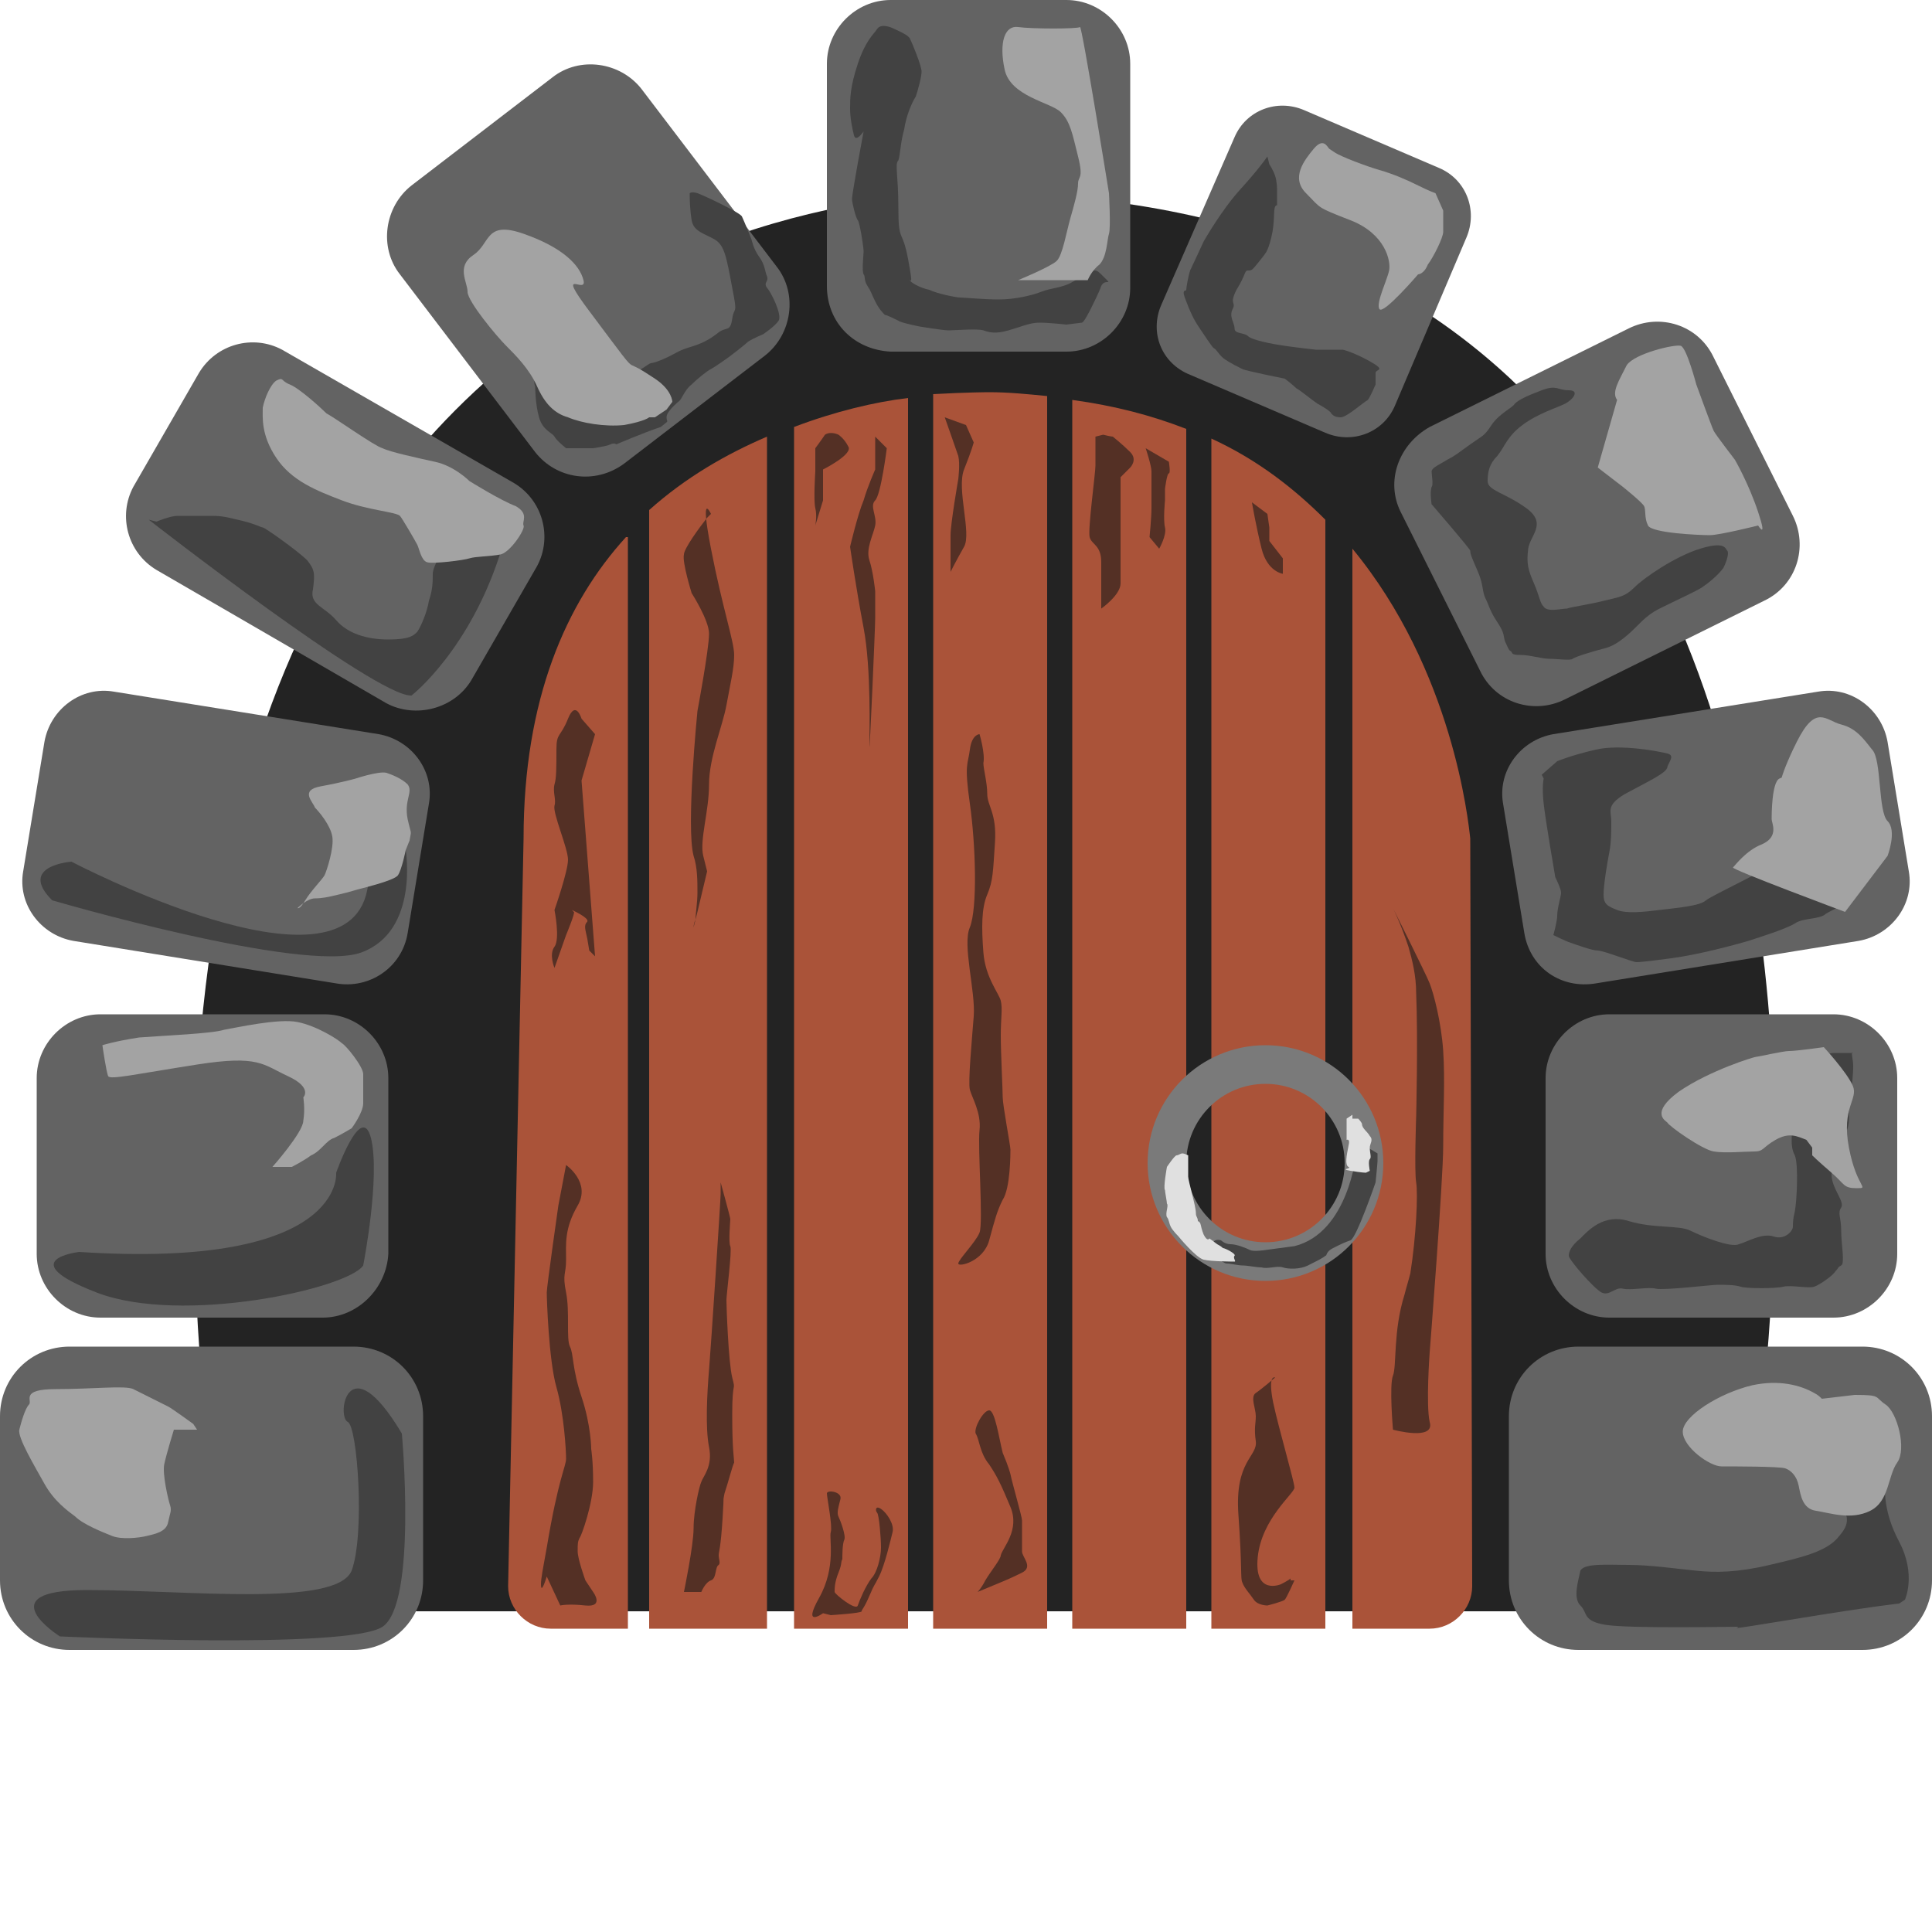 <?xml version="1.0" encoding="utf-8"?>
<!-- Generator: Adobe Illustrator 22.0.1, SVG Export Plug-In . SVG Version: 6.00 Build 0)  -->
<svg version="1.1" id="레이어_1" xmlns="http://www.w3.org/2000/svg" xmlns:xlink="http://www.w3.org/1999/xlink" x="0px"
	 y="0px" viewBox="0 0 100 100" style="enable-background:new 0 0 100 100;" xml:space="preserve">
<style type="text/css">
	.st0{display:none;}
	.st1{display:inline;fill:url(#SVGID_1_);}
	.st2{display:inline;fill:url(#SVGID_2_);}
	.st3{display:inline;fill:url(#SVGID_3_);}
	.st4{display:inline;fill:url(#SVGID_4_);}
	.st5{display:inline;opacity:0.2;fill:#FF4D74;enable-background:new    ;}
	.st6{display:inline;fill:url(#SVGID_5_);}
	.st7{display:inline;fill:url(#SVGID_6_);}
	.st8{display:inline;fill:url(#SVGID_7_);}
	.st9{display:inline;fill:url(#SVGID_8_);}
	.st10{display:inline;fill:url(#SVGID_9_);}
	.st11{display:inline;opacity:0.3;fill:#DE5155;enable-background:new    ;}
	.st12{display:inline;opacity:0.5;fill:#FF450C;enable-background:new    ;}
	.st13{display:inline;opacity:0.5;fill:#DE5155;enable-background:new    ;}
	.st14{display:inline;fill:#FFFFFF;}
	.st15{display:inline;fill:#FFE861;}
	.st16{display:inline;opacity:0.5;}
	.st17{opacity:0.5;fill:#E56D8D;enable-background:new    ;}
	.st18{display:inline;opacity:0.5;fill:#BE2F55;enable-background:new    ;}
	.st19{display:inline;fill:#FF450C;}
	.st20{display:inline;opacity:0.5;fill:#E52F55;enable-background:new    ;}
	.st21{display:inline;}
	.st22{fill:url(#SVGID_10_);}
	.st23{opacity:0.3;fill:#FFFFFF;enable-background:new    ;}
	.st24{fill:url(#SVGID_11_);}
	.st25{fill:url(#SVGID_12_);}
	.st26{opacity:0.5;fill:#BE2F55;enable-background:new    ;}
	.st27{fill:url(#SVGID_13_);}
	.st28{fill:#232323;}
	.st29{fill:#636363;}
	.st30{fill:#424242;}
	.st31{fill:#A3A3A3;}
	.st32{fill:#AA5339;}
	.st33{fill:none;stroke:#7A7A7A;stroke-width:2;stroke-miterlimit:10;}
	.st34{fill:#444444;}
	.st35{fill:#E0E0E0;}
	.st36{fill:#543025;}
</style>
<g class="st0">
	
		<linearGradient id="SVGID_1_" gradientUnits="userSpaceOnUse" x1="65.75" y1="73.25" x2="97.445" y2="73.25" gradientTransform="matrix(1 0 0 -1 0 102)">
		<stop  offset="0" style="stop-color:#FA9300"/>
		<stop  offset="0.447" style="stop-color:#F66A00"/>
		<stop  offset="1" style="stop-color:#F63F00"/>
	</linearGradient>
	<path class="st1" d="M82.4,16c6.9-5.1,8.6,9.5,4.9,15.5c-3.5,5.7-14.6,5.3-19.1,6.3s-1.6,6.8-1.6,6.8l27.5-8.9l3.2-18.4l-9.9-4.4
		C87.6,12.9,83.8,13.7,82.4,16z"/>
	
		<linearGradient id="SVGID_2_" gradientUnits="userSpaceOnUse" x1="-711.386" y1="73.25" x2="-679.698" y2="73.25" gradientTransform="matrix(-1 0 0 -1 -677.049 102)">
		<stop  offset="0" style="stop-color:#FA9300"/>
		<stop  offset="0.447" style="stop-color:#F66A00"/>
		<stop  offset="1" style="stop-color:#F63F00"/>
	</linearGradient>
	<path class="st2" d="M17.7,16c-6.9-5.1-8.6,9.5-4.9,15.5c3.5,5.7,14.6,5.3,19.1,6.3s1.6,6.8,1.6,6.8L5.9,35.7L2.6,17.3l9.9-4.4
		C12.5,12.9,16.3,13.7,17.7,16z"/>
	
		<linearGradient id="SVGID_3_" gradientUnits="userSpaceOnUse" x1="82.995" y1="52.837" x2="82.995" y2="90.416" gradientTransform="matrix(1 0 0 -1 0 102)">
		<stop  offset="0" style="stop-color:#FF9600"/>
		<stop  offset="1" style="stop-color:#FFA900"/>
	</linearGradient>
	<path class="st3" d="M76.5,15.3c0,0,5-4,16.7-3.7s5.8,20,1.2,26.4c-4.4,6.2-19.9,3.5-22.8,5.1c-2.8,1.6-0.4,5.3-1.6,6
		c-1.2,0.6-4.8-3.2-3.9-6.4c0.9-3.3,17.2-5.2,23-10.5c6-5.5,4.1-16.4-1.2-17.1c-6.2-0.8-6.9,2.4-7.3,6.1c-0.4,3.6-6.3,4.5-6.3,4.5
		L76.5,15.3z"/>
	
		<linearGradient id="SVGID_4_" gradientUnits="userSpaceOnUse" x1="17.046" y1="52.9" x2="17.046" y2="90.472" gradientTransform="matrix(1 0 0 -1 0 102)">
		<stop  offset="0" style="stop-color:#FF9600"/>
		<stop  offset="1" style="stop-color:#FFA900"/>
	</linearGradient>
	<path class="st4" d="M30.6,49.1L30.6,49.1c-0.2,0-0.3,0-0.4,0l0,0c-0.1,0-0.2,0-0.2-0.1c-1.2-0.7,1.2-4.4-1.6-6
		c-2.9-1.6-18.3,1.1-22.8-5.1C1,31.5-4.9,11.9,6.8,11.6c11.7-0.3,16.7,3.7,16.7,3.7l2.2,10.3c0,0-5.9-0.9-6.3-4.5
		c-0.4-3.7-1.1-6.9-7.3-6.1C6.8,15.8,4.9,26.6,11,32.1c5.8,5.3,22.1,7.2,23,10.5c0,0.1,0.1,0.3,0.1,0.4C34.4,45.8,32,48.7,30.6,49.1
		z"/>
	<path class="st5" d="M70.2,44.2c-1.5-2.2,9.2-7.2,15.2-8c6.1-0.9,7.8,1.8,7.7,2.5c0,0.6-2.1,2.9-9.5,3.5
		C76.3,42.8,72.5,41.8,70.2,44.2z"/>
	<path class="st5" d="M11.8,41.5c-7.5-3.3,7.4-4.1,13.7-2.4c6.2,1.7,5.7,5.4,5,5.5s-0.3-1.6-3-1.8S14.5,42.4,11.8,41.5z"/>
	
		<linearGradient id="SVGID_5_" gradientUnits="userSpaceOnUse" x1="2.773" y1="89.428" x2="23.473" y2="89.428" gradientTransform="matrix(1 0 0 -1 0 102)">
		<stop  offset="0" style="stop-color:#FFE834"/>
		<stop  offset="1" style="stop-color:#FFCD00"/>
	</linearGradient>
	<path class="st6" d="M2.8,12.9c5.2-4.5,19.8-2.7,19.8-2.7l0.9,5.1C23.5,15.3,8.7,9.2,2.8,12.9z"/>
	
		<linearGradient id="SVGID_6_" gradientUnits="userSpaceOnUse" x1="77.436" y1="90.26" x2="96.336" y2="90.26" gradientTransform="matrix(1 0 0 -1 0 102)">
		<stop  offset="0" style="stop-color:#FFCD00"/>
		<stop  offset="1" style="stop-color:#FFE834"/>
	</linearGradient>
	<path class="st7" d="M79.3,8.8c0,0,13.9-0.5,17,3.5c0,0-5.9-3-18.9,2.4L79.3,8.8z"/>
	
		<linearGradient id="SVGID_7_" gradientUnits="userSpaceOnUse" x1="22.588" y1="58.65" x2="79.308" y2="58.65" gradientTransform="matrix(1 0 0 -1 0 102)">
		<stop  offset="0" style="stop-color:#FF9600"/>
		<stop  offset="1" style="stop-color:#FFA900"/>
	</linearGradient>
	<path class="st8" d="M79.3,9.7c0,0-3,12.6-6,21.6c0,0.1-0.1,0.2-0.1,0.3c0,0.1-0.1,0.2-0.1,0.2c-1,3-2.1,5.5-3,6.9
		C66.6,44.2,53.5,49.9,51.9,60c-0.4,2.5,0.1,4.4,1.1,5.8c2.8,4.1,9.4,4.8,10.4,5.6c0,0,0.1,0,0.1,0.1c1.4,1.1,2.7,4.4,2.7,4.4
		S59,77,49.9,77s-16.2-1.1-16.2-1.1s1.4-3.4,2.8-4.4c1.1-0.7,8-1.5,10.8-5.8c1-1.4,1.4-3.3,1-5.6C46.7,50,33.2,44.3,29.7,38.9
		c-2-3.1-4-11.7-5.4-18.6c-1.1-5.5-1.8-9.9-1.8-9.9L50,14.8L79.3,9.7z"/>
	
		<linearGradient id="SVGID_8_" gradientUnits="userSpaceOnUse" x1="22.454" y1="94.185" x2="79.29" y2="94.185" gradientTransform="matrix(1 0 0 -1 0 102)">
		<stop  offset="0" style="stop-color:#FFCD00"/>
		<stop  offset="1" style="stop-color:#FFE834"/>
	</linearGradient>
	<path class="st9" d="M23.3,7.7c6.4-7.1,38.6-11.4,53.6-1.5C94,17.3,13.4,18.6,23.3,7.7z"/>
	
		<linearGradient id="SVGID_9_" gradientUnits="userSpaceOnUse" x1="8.945" y1="83.25" x2="49.978" y2="83.25" gradientTransform="matrix(1.036 -3.360000e-02 -3.240000e-02 -1 23.682 91.629)">
		<stop  offset="0" style="stop-color:#F63F00"/>
		<stop  offset="0.553" style="stop-color:#F66A00"/>
		<stop  offset="1" style="stop-color:#FA9300"/>
	</linearGradient>
	<path class="st10" d="M30.9,8.7c5.7,4.9,35.2,4.9,41.1-0.1c4-3.4-8.6-6.2-21.1-6.1C38.8,2.6,27.3,5.6,30.9,8.7z"/>
	<path class="st11" d="M73.1,31.9c-1,3-2.1,5.5-3,6.9C66.6,44.2,53.5,49.9,51.9,60c-0.4,2.5,0.1,4.4,1.1,5.8
		c-2.9,3.1-4.4,2.2-5.7-0.2c1-1.4,1.4-3.3,1-5.6c-1.6-10.1-15.1-15.8-18.6-21.2c-2-3.1-4-11.7-5.4-18.6l0.1-0.3
		c0,0,2.3,20.1,18.2,24.8C58.3,49.2,70.6,38.7,73.1,31.9z"/>
	<path class="st12" d="M34.6,42.1c0.6-1.4,7.8,4.4,14.1,6.2c6.3,1.9,1.2,6.1-1.1,5.5S35.9,43.5,34.6,42.1z"/>
	<path class="st13" d="M66.2,75.8c0,0-7.2,1.1-16.3,1.1s-16.2-1.1-16.2-1.1s1.4-3.4,2.8-4.4c-0.7,3,23,0.7,27.1,0.1
		C64.9,72.5,66.2,75.8,66.2,75.8z"/>
	<path class="st13" d="M53.3,76.8c-4.1-0.7-4.7-2.9-2.4-4c1.4-0.7,4.4-0.6,6.8-0.7c6.6-0.5,7.6,3.3,7.4,3.6
		C65,75.9,56.8,76.8,53.3,76.8z"/>
	<path class="st12" d="M42.5,72.9c-0.4,0-0.8,3-0.3,3.4s4.8,0.5,5.5,0.5s1.5-3.3,2.2-3.7C50.6,72.6,42.5,72.9,42.5,72.9z"/>
	<path class="st14" d="M41.3,72.6c-2.4-0.1,1.3-3.4,6.6-3.4c5.4,0,7.5,1.6,7.7,2.1C55.8,71.9,47.7,72.9,41.3,72.6z"/>
	<path class="st12" d="M27.1,12.9c-1.6-0.6-0.7,27.4,15.5,31.7s29.3-21.5,30.5-26.7c1.2-5.2-18.4-0.5-31.1-2.5
		C29.4,13.4,27.1,12.9,27.1,12.9z"/>
	<path class="st12" d="M62,3.6c-9.8,0.8-8.3,7-6.8,8.1c1.4,1.2,14.4-1.4,16.4-4.1C73.4,5.1,62,3.6,62,3.6z"/>
	<path class="st14" d="M62,3.6c-4,0.8,0.8,4.3,2.7,4.2c2-0.1,4-2.8,2.6-3.2C65.8,4.3,62,3.6,62,3.6z"/>
	<path class="st5" d="M88,12.3c-0.7,0.7,4.3,2.9,5.7,9.7c1.3,6.9,6,0.9,5.8-4.1C99.2,12.8,93.1,11.2,88,12.3z"/>
	<path class="st5" d="M1.1,22.3c0.3,4.5,3.5,6.6,4.1,6.5s-0.5-11.2,7.2-15c3.3-1.6-9-1.1-10.2,0C1.1,14.9,0.8,17.9,1.1,22.3z"/>
	<path class="st14" d="M32,16.4c-2.8,1.3,0.4,5.3,1.7,5.1C35,21.2,34.7,15,32,16.4z"/>
	<path class="st15" d="M26.1,12.6c0,0,26.3,3.8,43.9,1.1C70.1,13.7,45.3,17.9,26.1,12.6z"/>
	<g class="st16">
		<path class="st17" d="M72.9,24.9c0,0.3-0.1,0.5-0.3,0.8c-1.1,2.3-4.8,5-6.9,3.9c-0.7-0.4-1.1-0.9-1.2-1.6l0,0
			c-0.5-2.4,1.8-6.3,3.2-8.6C69.6,16.3,73.4,22.4,72.9,24.9z"/>
		<path class="st17" d="M63.2,32.1c-0.1,0.7-0.3,1.6-0.6,2.6c-0.7,2.3-2.9,0.6-3.5-1.2c-0.1-0.3-0.2-0.6-0.2-0.9c0-2,2-3.7,3.7-2.8
			C63.2,30.1,63.4,30.9,63.2,32.1z"/>
		<path class="st17" d="M72.9,24.9c0,0.3-0.1,0.5-0.3,0.8h-0.2c0,0,0.1-0.7-0.5-2.7c-0.7-2-2.4-4.3-4.3-2.6s-3.1,7.4-3.1,7.6
			c-0.5-2.4,1.8-6.3,3.2-8.6C69.6,16.3,73.4,22.4,72.9,24.9z"/>
		<path class="st17" d="M63.2,32.1c0,0-1.4-2.5-2.8-2C59,30.7,59,33.5,59,33.5c-0.1-0.3-0.2-0.6-0.2-0.9c0-2,2-3.7,3.7-2.8
			C63.2,30.1,63.4,30.9,63.2,32.1z"/>
	</g>
	<path class="st13" d="M75.1,25.4c0,0,3.2-1.6,4.8-4.3s-1.1-9.6-1.1-9.6L75.1,25.4z"/>
	<path class="st13" d="M22.9,12c0,0-0.5,2.4-1,2.7s-2.7,4.8-1.6,7.4s5.4,3.5,5.4,3.5S23.6,17.7,22.9,12z"/>
	<path class="st18" d="M7.3,22.1c0.5,4.7,1.9,5.3,2.9,5c1-0.3-0.5-10.1,4.4-12.2C14.5,14.9,7.5,14.4,7.3,22.1z"/>
	<path class="st18" d="M86.9,15.2c0.1,0.6,3.8,5.4,3.8,10.2s3.1-4.9,0.6-8C88.7,14.3,86.9,15.2,86.9,15.2z"/>
	<path class="st19" d="M10.5,32.7c-2.4-0.5,1.5,5.3,6.2,5.5s6.2,0,6.2,0S11.9,32.9,10.5,32.7z"/>
	<path class="st19" d="M80.5,36.5c0,0,8.2-0.1,10.2-1.1c1.9-1,2.1-4.9,1.6-5.1s-2.4,2-6.1,3.8C82.4,35.9,80.5,36.5,80.5,36.5z"/>
	<path class="st14" d="M83,12.9c-1.3,0.3-0.9-2.2,2.9-2.6c3.1-0.3,4.3,1.3,4.3,1.3S88.6,11.5,83,12.9z"/>
	<path class="st14" d="M12.2,12.1c-1.6-1,10.4-0.7,6.8,1.6C19,13.7,15.9,12.6,12.2,12.1z"/>
	<path class="st14" d="M42.5,72.9c-2.1-0.2,1.6-2.6,4.3-1.5C49.5,72.4,47.4,73.3,42.5,72.9z"/>
	<path class="st14" d="M83.3,35.5c-0.3,0.4,2.9,0.3,3.7-1.2C87.8,32.8,83.9,34.6,83.3,35.5z"/>
	<path class="st14" d="M20.3,36.8c0.1,0.6-4.6-0.4-4.4-1.3C16,34.5,20.2,36.1,20.3,36.8z"/>
	<path class="st20" d="M66,42.6c3.1-2.6,2.6,6.1,2.6,6.1S65.1,45.6,66,42.6z"/>
	<path class="st20" d="M30.6,49.1L30.6,49.1c-0.2,0-0.3,0-0.4,0l0,0c-0.2-1,1.8-7,3.8-6.1C34.4,45.8,32,48.7,30.6,49.1z"/>
	<path class="st18" d="M30.2,7.6c0.2-1.7,8.8-4.9,14.1-3.9s10.1,7.2,9.8,7.9S32.9,12.8,30.2,7.6z"/>
	<path class="st13" d="M55.6,50.8c-2,0.1-4.5-2.2-2.9-3.5c2.6-2.2,11.2-4.4,14.2-7.2c4.8-4.5,4.8-4.5,4.8-4.5s-1.1,3.3-5,6.7
		C62.7,45.6,56.6,50.7,55.6,50.8z"/>
	<g class="st21">
		
			<linearGradient id="SVGID_10_" gradientUnits="userSpaceOnUse" x1="50.897" y1="43.472" x2="50.897" y2="69.397" gradientTransform="matrix(1 0 0 -0.957 0 84.933)">
			<stop  offset="4.189940e-02" style="stop-color:#EF6300"/>
			<stop  offset="1" style="stop-color:#E13E00"/>
		</linearGradient>
		<path class="st22" d="M62.9,30.5c0.2,7-5.1,12.8-12,12.8s-12.3-5.9-12-12.8c0.2-6.7,5.6-11.9,12-11.9
			C57.2,18.6,62.6,23.8,62.9,30.5z"/>
		<path class="st23" d="M39.8,34.9c1.1-4.5,21.5-7.5,22.6-6.4c1.1,1.2-1.3,13.7-11.2,13.8C41.2,42.4,39.5,36.1,39.8,34.9z"/>
		
			<linearGradient id="SVGID_11_" gradientUnits="userSpaceOnUse" x1="50.2" y1="62.77" x2="50.2" y2="79.736" gradientTransform="matrix(1 0 0 -1 0 102)">
			<stop  offset="0" style="stop-color:#FF9600"/>
			<stop  offset="1" style="stop-color:#FFA900"/>
		</linearGradient>
		<path class="st24" d="M46.5,26.2c0,0,1.4,0.1,2.6-3.1c0,0,2.2-1.2,4.4-0.7l0.4,16.8h-5.1l-0.4-9.8l-1.9-0.2V26.2z"/>
		
			<linearGradient id="SVGID_12_" gradientUnits="userSpaceOnUse" x1="46.459" y1="77.871" x2="53.416" y2="77.871" gradientTransform="matrix(1 0 0 -1 0 102)">
			<stop  offset="0" style="stop-color:#FFCD00"/>
			<stop  offset="1" style="stop-color:#FFE834"/>
		</linearGradient>
		<path class="st25" d="M46.5,26.2l0.2-0.6c0,0,1.8-0.8,2.1-2.9c0,0,2.9-1.3,4.7-0.2c0,0-2.2-0.4-4.2,0.7
			C49.2,23.1,48.4,26,46.5,26.2z"/>
		<path class="st26" d="M38.8,30.5c0,0,2.7-10.5,12.4-10.5c9.2,0,11.4,8.1,11.4,8.1s-1.6-9.9-12.1-9.6S38.7,29.4,38.8,30.5z"/>
		
			<linearGradient id="SVGID_13_" gradientUnits="userSpaceOnUse" x1="40.5" y1="61.999" x2="62" y2="61.999" gradientTransform="matrix(1 0 0 -1 0 102)">
			<stop  offset="0" style="stop-color:#FFCD00"/>
			<stop  offset="1" style="stop-color:#FFE834"/>
		</linearGradient>
		<path class="st27" d="M40.5,37.4c0,0,3.5,6.3,11.1,5.9C59.1,43,62,35.5,62,35.5s-3.5,9-10.8,9C43.9,44.6,40.5,37.4,40.5,37.4z"/>
	</g>
</g>
<g>
	<path class="st28" d="M11.9,83.4h77.7c0,0,16.5-73.4-39.2-73.4C50.5,10-0.2,8.1,11.9,83.4z"/>
	<path class="st29" d="M18.3,85.4H3.6c-2,0-3.6-1.6-3.6-3.6v-8.5c0-2,1.6-3.6,3.6-3.6h14.7c2,0,3.6,1.6,3.6,3.6v8.5
		C21.9,83.8,20.3,85.4,18.3,85.4z"/>
	<path class="st29" d="M96.4,85.4H81.7c-2,0-3.6-1.6-3.6-3.6v-8.5c0-2,1.6-3.6,3.6-3.6h14.7c2,0,3.6,1.6,3.6,3.6v8.5
		C100,83.8,98.4,85.4,96.4,85.4z"/>
	<path class="st29" d="M17.4,50.9L3.8,48.7c-1.7-0.3-2.9-1.9-2.6-3.6l1.1-6.7c0.3-1.7,1.9-2.9,3.6-2.6L19.6,38
		c1.7,0.3,2.9,1.9,2.6,3.6l-1.1,6.7C20.8,50.1,19.1,51.2,17.4,50.9z"/>
	<path class="st29" d="M60.1,15.8l3.8-8.7c0.6-1.4,2.2-2,3.6-1.4l7,3c1.4,0.6,2,2.2,1.4,3.6L72.2,21c-0.6,1.4-2.2,2-3.6,1.4l-7-3
		C60.1,18.8,59.5,17.2,60.1,15.8z"/>
	<path class="st29" d="M20,36.4L8.1,29.5c-1.5-0.9-2-2.8-1.2-4.3l3.4-5.9c0.9-1.5,2.8-2,4.3-1.2l12,6.9c1.5,0.9,2,2.8,1.2,4.3
		l-3.4,5.9C23.5,36.7,21.5,37.2,20,36.4z"/>
	<path class="st29" d="M16.7,68.2H5.2c-1.8,0-3.3-1.5-3.3-3.3v-9.1c0-1.8,1.5-3.3,3.3-3.3h11.6c1.8,0,3.3,1.5,3.3,3.3v9.1
		C20,66.7,18.5,68.2,16.7,68.2z"/>
	<path class="st29" d="M82.6,50.9l13.6-2.2c1.7-0.3,2.9-1.9,2.6-3.6l-1.1-6.7c-0.3-1.7-1.9-2.9-3.6-2.6L80.4,38
		c-1.7,0.3-2.9,1.9-2.6,3.6l1.1,6.7C79.2,50.1,80.8,51.2,82.6,50.9z"/>
	<path class="st29" d="M83.3,68.2h11.6c1.8,0,3.3-1.5,3.3-3.3v-9.1c0-1.8-1.5-3.3-3.3-3.3H83.3c-1.8,0-3.3,1.5-3.3,3.3v9.1
		C80,66.7,81.5,68.2,83.3,68.2z"/>
	<path class="st29" d="M27.7,23.4l-7-9.2c-1.1-1.4-0.8-3.5,0.6-4.6L28.6,4c1.4-1.1,3.5-0.8,4.6,0.6l7,9.2c1.1,1.4,0.8,3.5-0.6,4.6
		L32.3,24C30.8,25.1,28.8,24.8,27.7,23.4z"/>
	<path class="st29" d="M74,22.1L84.3,17c1.6-0.8,3.6-0.2,4.4,1.5l4.1,8.2c0.8,1.6,0.2,3.6-1.5,4.4L81,36.2c-1.6,0.8-3.6,0.2-4.4-1.5
		l-4.1-8.2C71.7,24.9,72.4,23,74,22.1z"/>
	<path class="st29" d="M42.8,14.8V3.3c0-1.8,1.5-3.3,3.3-3.3h9.1c1.8,0,3.3,1.5,3.3,3.3v11.6c0,1.8-1.5,3.3-3.3,3.3h-9.1
		C44.2,18.1,42.8,16.7,42.8,14.8z"/>
	<path class="st30" d="M20.8,74.2c0,0,0.8,8.8-1,10C18,85.4,3.1,84.7,3.1,84.7s-3.8-2.4,1.4-2.4s12.9,0.9,13.7-1
		c0.7-1.9,0.3-7.5-0.2-7.7C17.4,73.3,18,69.5,20.8,74.2z"/>
	<path class="st30" d="M17.4,60.7c0,0,0.5,5-13.3,4.1c0,0-3.5,0.4,0.9,2.1s13-0.2,13.8-1.4c0,0,0.9-4.6,0.4-6.6
		C18.7,57,17.4,60.7,17.4,60.7z"/>
	<path class="st30" d="M2.7,46.6c0,0,13,3.8,16,2.7S21,44,21,44s-0.8-3.8-2,2.1S3.7,44.6,3.7,44.6S0.9,44.8,2.7,46.6z"/>
	<path class="st30" d="M7.7,26.9c0,0,11.8,9.2,13.6,9.1c0,0,3.1-2.4,4.7-7.7l0.7-2.1L25.1,26l-0.9,0.6c0,0-0.6,0.8-0.9,1.3
		c-0.3,0.4-0.9,1.4-0.9,1.8s0,0.8-0.2,1.4c-0.1,0.6-0.4,1.3-0.6,1.6c-0.2,0.2-0.4,0.4-1.5,0.4s-2.1-0.3-2.7-1s-1.4-0.8-1.2-1.6
		c0.1-0.8,0.1-1-0.3-1.5c-0.5-0.5-2.2-1.7-2.3-1.7s-0.4-0.2-1.3-0.4c-0.8-0.2-1-0.2-1.5-0.2c-0.4,0-1.3,0-1.6,0
		c-0.4,0-1.1,0.3-1.1,0.3L7.7,26.9z"/>
	<path class="st30" d="M31.9,23c0,0-0.1-0.1-0.3,0c-0.2,0.1-0.9,0.2-0.9,0.2h-0.8h-0.6c0,0-0.5-0.4-0.6-0.6s-0.6-0.3-0.8-1
		c-0.2-0.7-0.2-1.6-0.2-1.6s-0.1-0.2,0-0.4c0.1-0.1,0.4-0.2,0.5-0.3c0.1,0,0.4,0,0.8,0.2s0.8,0.2,0.9,0.3c0.1,0,0.5,0,0.8,0
		s0.4,0,0.8-0.1s0.8-0.4,1.2-0.5c0.4,0,0.5-0.1,0.8-0.3c0.3-0.2,0.1,0,0.8-0.3s0.7-0.4,1.3-0.6c0.7-0.2,1.1-0.4,1.6-0.8
		c0.4-0.3,0.6,0,0.7-0.7s0.3-0.1,0-1.6c-0.3-1.6-0.4-2.2-0.9-2.5s-1.1-0.4-1.2-1s-0.1-1.2-0.1-1.2V10c0,0,0.1-0.1,0.4,0
		c0.3,0.1,2.2,1,2.3,1.2s0.5,1.2,0.5,1.2s0.1,0.5,0.4,0.9s0.3,0.8,0.4,1c0.1,0.3-0.2,0.3,0,0.6c0.2,0.2,0.8,1.4,0.6,1.7
		c-0.2,0.3-0.8,0.7-0.8,0.7s-0.5,0.2-0.8,0.4c-0.2,0.2-1,0.8-1,0.8S37,19,36.8,19.1s-0.7,0.5-1,0.8c-0.4,0.3-0.5,0.8-0.7,0.9
		c-0.1,0.1-0.6,0.5-0.6,0.8s0.2,0.1-0.3,0.5C33.3,22.4,31.9,23,31.9,23z"/>
	<path class="st30" d="M44.7,6.8c0,0-0.6,3.2-0.6,3.5c0,0.2,0.2,1,0.3,1.1s0.3,1.4,0.3,1.6c0,0.2-0.1,1,0,1.2c0.1,0.1,0,0.3,0.2,0.6
		s0.2,0.4,0.4,0.8s0.4,0.6,0.5,0.7c0.1,0,0.5,0.2,0.7,0.3c0.1,0.1,1.1,0.3,1.1,0.3s1.2,0.2,1.5,0.2s1.5-0.1,1.8,0s0.6,0.2,1.3,0
		s1.1-0.4,1.6-0.4s1.4,0.1,1.4,0.1l0.8-0.1c0.1,0,0.4-0.6,0.5-0.8s0.4-0.8,0.5-1.1c0.2-0.4,0.6,0,0.2-0.4S56.8,14,56.6,14
		c-0.2,0.1-0.6,0.3-1.1,0.6s-1.1,0.3-1.6,0.5s-1.4,0.4-2.2,0.4s-1.8-0.1-2-0.1s-1.2-0.2-1.6-0.4c-0.5-0.1-1-0.4-1-0.5
		s0.2,0.5-0.1-1.1s-0.5-0.8-0.5-2.6s-0.2-2.3,0-2.5c0.1-0.3,0.1-0.9,0.3-1.6C46.9,6,47.2,5.3,47.4,5c0.1-0.3,0.3-1,0.3-1.3
		S47.2,2.2,47.1,2c-0.1-0.2-0.6-0.4-0.8-0.5s-0.7-0.3-0.9,0s-0.6,0.6-1,1.8S44,5.1,44,5.6s0.1,1,0.2,1.4C44.3,7.4,44.7,6.8,44.7,6.8
		z"/>
	<path class="st30" d="M65.6,8.1c0,0-0.4,0.6-1.4,1.7s-1.9,2.7-1.9,2.7s-0.6,1.3-0.7,1.5c-0.1,0.3-0.2,0.9-0.2,1s-0.3-0.1,0,0.6
		c0.3,0.8,0.5,1.1,0.7,1.4s0.6,0.9,0.7,1c0.2,0.1,0.3,0.4,0.6,0.6s0.7,0.4,0.9,0.5c0.2,0.1,2.2,0.5,2.2,0.5s0.4,0.3,0.6,0.5
		c0.2,0.1,0.8,0.6,1.1,0.8c0.2,0.1,0.7,0.4,0.7,0.5c0.1,0.1,0.2,0.2,0.5,0.2s1.2-0.8,1.4-0.9c0.1-0.1,0.4-0.8,0.4-0.8s0-0.5,0-0.6
		c0-0.2,0.6-0.1-0.3-0.6s-1.4-0.6-1.4-0.6s-0.2,0-0.6,0s-0.8,0-0.8,0s-0.9-0.1-1.6-0.2s-1.7-0.3-1.9-0.5c-0.2-0.2-0.7-0.1-0.7-0.4
		s-0.3-0.6-0.1-1s-0.2-0.2,0.2-1c0.5-0.8,0.4-1,0.6-1s0.2,0,0.6-0.5c0.3-0.4,0.4-0.4,0.6-1.2s0.1-1.4,0.2-1.6s0.1,0.1,0.1-0.2
		s0-0.7,0-0.7s0-0.4-0.1-0.7s-0.3-0.6-0.3-0.6L65.6,8.1z"/>
	<path class="st30" d="M74.1,26.1c0,0,1.9,2.2,2,2.4c0,0.2,0.1,0.4,0.4,1.1s0.2,1,0.4,1.4c0.2,0.4,0.2,0.6,0.6,1.2
		c0.4,0.6,0.3,0.7,0.4,1c0.1,0.2,0.2,0.5,0.3,0.5c0.1,0.1,0,0.2,0.5,0.2s1.1,0.2,1.5,0.2s1.1,0.1,1.2,0s1.1-0.4,1.5-0.5
		s0.7-0.2,1.3-0.7c0.6-0.5,0.9-1,1.7-1.4c0.8-0.4,1.9-0.9,2.2-1.1s0.8-0.6,1.1-1c0.2-0.4,0.3-0.8,0.2-0.9c-0.1-0.1-0.1-0.5-1.4-0.1
		s-2.9,1.5-3.4,2s-0.8,0.5-1.6,0.7s-1.6,0.3-1.9,0.4c-0.3,0-1,0.2-1.2-0.1c-0.2-0.2-0.2-0.5-0.5-1.2s-0.4-1-0.3-1.8
		c0.1-0.7,1-1.3-0.1-2.1s-2-0.9-2-1.4s0.1-0.9,0.5-1.3c0.4-0.5,0.5-1,1.3-1.6s1.8-0.9,2.2-1.1s0.8-0.7,0.2-0.7c-0.6,0-0.6-0.3-1.4,0
		s-1.2,0.5-1.4,0.7c-0.1,0.2-0.8,0.5-1.2,1.1c-0.4,0.6-0.4,0.5-1.1,1s-0.8,0.6-1.2,0.8c-0.3,0.2-0.8,0.4-0.8,0.6s0.1,0.7,0,0.8
		C74,25.5,74.1,26.1,74.1,26.1z"/>
	<path class="st30" d="M79.9,40.3c0,0-0.1,0.4,0,1.3s0.6,3.8,0.6,3.8s0.3,0.6,0.3,0.8s-0.2,0.8-0.2,1.2c0,0.3-0.2,1-0.2,1
		s0.6,0.3,0.9,0.4s1.1,0.4,1.4,0.4s1.8,0.6,2,0.6c0.1,0,0.3,0,1.8-0.2s3.3-0.7,4-0.9c0.6-0.2,1.9-0.6,2.4-0.9
		c0.4-0.3,1.3-0.2,1.6-0.5c0.3-0.2,1.4-0.6,1.4-1.2C95.7,45.6,96,45.3,95,45s-3.3-0.4-3.4-0.2s-2.9,1.5-3.3,1.8
		c-0.3,0.3-1.6,0.4-2.4,0.5s-1.7,0.2-2.2,0S83,46.8,83,46.3s0.2-1.7,0.3-2.2s0.1-1.1,0.1-1.6s-0.3-0.8,0.7-1.4
		c1.1-0.6,2.2-1.1,2.2-1.4c0.1-0.3,0.4-0.6,0-0.7c-0.4-0.1-2.4-0.5-3.7-0.2c-1.3,0.3-2,0.6-2,0.6l-0.8,0.7L79.9,40.3z"/>
	<path class="st30" d="M95.9,54.5c0,0-0.1-0.2,0,0.4c0.1,0.6-0.2,2.3-0.2,2.6c0,0.4,0.1,0.8-0.4,1.6s-0.5,1-0.5,1.7s0.7,1.4,0.5,1.7
		s0,0.5,0,1.2s0.2,1.7,0,1.8s-0.1,0.1-0.3,0.3c-0.1,0.2-0.8,0.7-1.1,0.8s-1.2-0.1-1.6,0s-1.9,0.1-2.2,0c-0.3-0.1-0.8-0.1-1.2-0.1
		c-0.3,0-2.8,0.3-3.2,0.2s-1.3,0.1-1.7,0c-0.4-0.1-0.7,0.4-1.1,0.2c-0.4-0.2-1.7-1.7-1.7-1.9s0.1-0.5,0.6-0.9
		c0.4-0.4,1.2-1.3,2.5-0.9s2.6,0.2,3.2,0.5s2.1,0.9,2.5,0.7c0.4-0.1,1.2-0.6,1.8-0.4c0.6,0.2,1-0.3,1-0.5s0-0.4,0.1-0.8
		c0.1-0.5,0.2-2.4,0-2.9c-0.3-0.5-0.1-1.4-0.1-2s0.1-1.5,0.5-1.7s1.4-0.7,1.4-0.8s0-0.2,0-0.4s-0.3-0.4,0.3-0.4S95.9,54.5,95.9,54.5
		z"/>
	<path class="st30" d="M95.8,73.2c0,0,0.2-0.1,0.2,0.4c0,0.2-0.1,0.4-0.2,0.7c-0.4,1.2-0.7,2.6-0.5,3.3c0.2,0.8,0.6,1.1-0.1,1.9
		c-0.6,0.8-1.9,1.1-3.6,1.5s-2.8,0.4-3.8,0.3S85.4,81,84.3,81s-2.3-0.1-2.5,0.3c-0.1,0.5-0.4,1.4,0,1.8s0.1,0.8,1.3,1
		s6.4,0.1,6.8,0.1s-1.3,0.3,3-0.4s5.4-0.8,5.4-0.8l0.3-0.2c0,0,0.6-1.3-0.3-3s-0.8-3-0.6-3.8s0.3-1.9,0.3-2.1s-0.9-1.6-0.9-1.6
		L95.8,73.2z"/>
	<path class="st31" d="M10.2,74H9c0,0-0.4,1.3-0.5,1.8s0.2,1.8,0.3,2.1s0,0.4-0.1,0.9S8,79.4,7.6,79.5s-1.3,0.2-1.8,0
		s-1.5-0.6-1.9-1c-0.4-0.3-1.1-0.8-1.6-1.7S0.9,74.4,1,74s0.3-1.1,0.5-1.3S1,71.9,2.9,71.9s3.6-0.2,4,0s1.6,0.8,1.8,0.9
		s1.3,0.9,1.3,0.9L10.2,74z"/>
	<path class="st31" d="M14.1,60.4c0,0,1.6-1.8,1.6-2.4c0.1-0.6,0-1.2,0-1.2s0.5-0.5-0.8-1.1s-1.5-1.1-4.7-0.6s-4.5,0.8-4.6,0.6
		s-0.3-1.6-0.3-1.6s0.6-0.2,1.9-0.4c1.3-0.1,3.8-0.2,4.4-0.4c0.6-0.1,2.8-0.6,3.8-0.4s2.1,0.9,2.3,1.1c0.2,0.1,1.1,1.2,1.1,1.6
		s0,1,0,1.5s-0.6,1.3-0.6,1.3s-0.5,0.3-0.9,0.5c-0.4,0.1-0.7,0.7-1.2,0.9c-0.4,0.3-1,0.6-1,0.6S14.1,60.4,14.1,60.4z"/>
	<path class="st31" d="M15.4,47c0,0,0.1,0.1,0.4-0.4s0.9-1.1,1-1.3s0.5-1.4,0.4-2s-0.7-1.3-0.9-1.5c-0.1-0.3-0.8-0.9,0.3-1.1
		c1.1-0.2,1.8-0.4,1.8-0.4s1.2-0.4,1.6-0.3c0.3,0.1,0.8,0.3,1.1,0.6c0.3,0.4-0.2,0.8,0,1.8c0.2,0.9,0.2,0.5,0.1,1.1
		C21,44,21,44,21,44s-0.2,1-0.4,1.3c-0.2,0.3-2,0.7-2.3,0.8s-1.2,0.3-1.2,0.3s-0.4,0.1-0.8,0.1S15.4,47,15.4,47z"/>
	<path class="st31" d="M24.3,24.9c0,0-0.8-0.8-1.8-1c-0.9-0.2-2.3-0.5-2.7-0.7c-0.4-0.1-2.5-1.6-2.9-1.8c-0.3-0.3-1.4-1.3-1.9-1.5
		s-0.3-0.4-0.7-0.2c-0.3,0.2-0.6,0.9-0.7,1.4c0,0.5-0.1,1.4,0.7,2.6s2.1,1.7,3.4,2.2c1.3,0.5,2.8,0.6,3,0.8c0.1,0.1,0.8,1.3,0.9,1.5
		s0.2,0.8,0.5,0.9s1.9-0.1,2.2-0.2s1.1-0.1,1.6-0.2s1.3-1.3,1.2-1.5c-0.1-0.2,0.3-0.6-0.4-1C25.9,25.9,24.3,24.9,24.3,24.9z"/>
	<path class="st31" d="M33.6,21.6c0,0-0.2,0.2-1.3,0.4c-1,0.1-2.2-0.1-2.9-0.4c-0.7-0.2-1.2-0.7-1.6-1.6s-1.1-1.6-1.6-2.1
		s-2-2.3-2-2.8s-0.6-1.3,0.3-1.9s0.6-1.8,2.6-1.1s2.9,1.6,3.1,2.4s-1.5-0.8,0.3,1.6c1.8,2.4,2,2.7,2.2,2.8c0.2,0.1,0.3,0.1,1.2,0.7
		s0.9,1.2,0.9,1.2l-0.3,0.4l-0.6,0.4H33.6z"/>
	<path class="st31" d="M52.7,14.5c0,0,1.7-0.7,2-1s0.5-1.5,0.7-2.2s0.4-1.4,0.4-1.8c0-0.4,0.3-0.2,0-1.4s-0.4-1.8-0.9-2.3
		S52.3,5,52,3.6c-0.3-1.4,0-2.3,0.7-2.2s3.1,0.1,3.2,0s1.5,8.6,1.5,8.6s0.1,1.8,0,2.1s-0.1,1.2-0.5,1.6c-0.4,0.3-0.6,0.8-0.6,0.8
		S52.7,14.5,52.7,14.5z"/>
	<path class="st31" d="M68.8,7.7c-0.1-0.1-0.3-0.6-0.8,0s-1.2,1.5-0.4,2.3c0.8,0.8,0.5,0.7,2.3,1.4s2.1,2.1,2,2.6s-0.7,1.7-0.5,2
		c0.2,0.3,2-1.8,2-1.8s0.3,0,0.5-0.5c0.3-0.4,0.8-1.4,0.8-1.7s0-1.1,0-1.1L74.3,10c0,0-0.3-0.1-0.9-0.4c-0.6-0.3-1.3-0.6-2-0.8
		s-2-0.7-2.3-0.9S68.8,7.7,68.8,7.7z"/>
	<path class="st31" d="M83.7,20.7l-1,3.5l1.3,1c0,0,1,0.8,1.1,1s0,0.6,0.2,1s2.7,0.5,3.2,0.5s2.5-0.5,2.5-0.5s0.5,0.8,0-0.7
		s-1.2-2.7-1.2-2.7s-1-1.3-1.1-1.5s-0.9-2.4-0.9-2.4s-0.5-1.9-0.8-2s-2.4,0.4-2.8,1C83.8,19.7,83.4,20.3,83.7,20.7z"/>
	<path class="st31" d="M92.8,40.3c0,0-0.3-0.2-0.7,0c-0.4,0.2-0.4,1.9-0.4,2.1c0,0.2,0.4,0.9-0.5,1.3c-0.8,0.3-1.4,1.1-1.5,1.2
		c-0.1,0.1,5.8,2.3,5.8,2.3l2.2-2.9c0,0,0.5-1.3,0-1.8s-0.3-3.2-0.8-3.7c-0.4-0.5-0.8-1.1-1.6-1.3c-0.8-0.2-1.3-1.1-2.3,0.9
		s-0.9,2.5-0.9,2.5L92.8,40.3z"/>
	<g>
		<path class="st32" d="M48.3,84.3h5.9V20.5c-1-0.1-2-0.2-3-0.2c0,0-1.1,0-2.9,0.1V84.3z"/>
		<path class="st32" d="M55.5,84.3h5.9V22.2c-1.8-0.7-3.7-1.2-5.9-1.5V84.3z"/>
		<path class="st32" d="M68.6,26.9c-1.6-1.6-3.5-3.1-5.9-4.2v61.6h5.9V26.9z"/>
		<path class="st32" d="M39.7,22.6c-2.1,0.9-4.2,2.1-6.1,3.8v57.9h6.1V22.6z"/>
		<path class="st32" d="M47,20.6c-1.7,0.2-3.8,0.7-5.9,1.5v62.2H47V20.6z"/>
		<path class="st32" d="M76.1,43.4c-0.1-0.9-0.9-8.7-6.1-15v55.9h4c1.2,0,2.2-1,2.2-2.2L76.1,43.4C76.1,43.5,76.1,43.4,76.1,43.4z"
			/>
		<path class="st32" d="M32.4,27.8c-3.1,3.4-5.3,8.4-5.3,15.6l-0.8,38.7c0,1.2,1,2.2,2.2,2.2h4V27.8H32.4z"/>
	</g>
	<path class="st31" d="M93.5,59c-0.5-0.2-0.9-0.4-1.6,0s-0.6,0.6-1.1,0.6s-1.5,0.1-2.1,0s-2.3-1.3-2.4-1.5c-0.1-0.1-0.9-0.5,0.6-1.6
		c1.6-1.1,3.9-1.8,4-1.8s1.4-0.3,1.7-0.3c0.4,0,1.8-0.2,1.8-0.2s1.2,1.3,1.5,2s-0.6,1.1-0.2,3.2c0.4,2.1,1.1,2.1,0.4,2.1
		s-0.6-0.2-1.3-0.8c-0.7-0.6-1-0.9-1-0.9v-0.4L93.5,59z"/>
	<path class="st31" d="M94.3,72.4c-0.1-0.1-0.2-0.2-0.4-0.3c-0.7-0.4-1.8-0.7-3.2-0.4c-1.7,0.4-3.6,1.6-3.6,2.4s1.4,1.8,2,1.8
		s3,0,3.3,0.1s0.6,0.4,0.7,0.9s0.2,1.2,0.9,1.3s1.8,0.5,2.8,0s0.9-1.8,1.4-2.5s0-2.6-0.6-3s-0.2-0.5-1.6-0.5"/>
	<circle class="st33" cx="65.5" cy="60.2" r="5.1"/>
	<path class="st34" d="M70.2,59.7c0,0-0.4,4.1-3.2,4.8l-1.5,0.2c0,0-0.6,0.1-0.8,0c-0.2-0.1-0.7-0.3-1-0.3s-0.5-0.2-0.5-0.2
		s-0.3-0.1-0.4,0.1c-0.1,0.2-0.1,0.3-0.1,0.5c0,0.1,0.6,0.6,0.8,0.6s0.6,0.1,0.8,0.1c0.3,0,0.7,0.1,1,0.1c0.3,0.1,0.8-0.1,1.1,0
		c0.3,0.1,0.9,0.1,1.3-0.1s0.8-0.4,0.9-0.5c0.1,0,0-0.2,0.4-0.4c0.4-0.2,0.6-0.3,0.9-0.4s1.3-3,1.3-3s0.1-1,0.1-1.1s0-0.4,0-0.4
		l-0.5-0.3c0,0-0.1,0.1-0.2,0.1s-0.2,0.1-0.2,0.1L70.2,59.7z"/>
	<path class="st35" d="M60.4,60.4c0,0-0.2,1.1-0.1,1.2c0,0.1,0.1,0.6,0.1,0.7c0.1,0.1-0.1,0.5,0,0.7c0.1,0.1,0.1,0.3,0.2,0.5
		C60.7,63.7,61,64,61,64s0.9,1.1,1.3,1.2s1.6,0.1,1.6,0.1c0.1,0-0.1-0.2,0-0.3c0.1-0.1-0.5-0.4-0.6-0.4c-0.1-0.1-0.3-0.2-0.3-0.2
		l-0.4-0.3c0,0-0.1,0.2-0.3-0.2c-0.2-0.5-0.1-0.6-0.3-0.7c0-0.2-0.1-0.2-0.1-0.4s-0.1-0.6-0.2-1c-0.1-0.4-0.2-0.8-0.2-0.9
		c0-0.1,0-0.5,0-0.7s0-0.4,0-0.4s-0.2-0.1-0.3-0.1s-0.2,0.1-0.3,0.1S60.4,60.4,60.4,60.4z"/>
	<path class="st35" d="M70,57.7l-0.3,0.2V59c0,0,0.2-0.1,0.1,0.3c-0.1,0.5-0.2,1,0,1.1s-0.5,0.1,0.1,0.2c0.6,0.1,0.8,0.1,0.8,0.1
		l0.2-0.1c0,0-0.1-0.5,0-0.6s0-0.3,0-0.6c0-0.2,0.2-0.4,0-0.6c-0.1-0.2-0.4-0.4-0.4-0.6c0-0.1-0.2-0.3-0.2-0.3H70L70,57.7z"/>
	<path class="st36" d="M35.4,82.4c0,0,0.5-2.4,0.5-3.3s0.3-2.2,0.4-2.4c0.1-0.3,0.6-0.8,0.4-1.8s-0.1-2.8,0-4s0.6-8.8,0.6-9.1
		s0-0.6,0-0.6s0.5,1.8,0.5,1.9c0,0.1-0.1,1.2,0,1.4c0.1,0.2-0.2,2.5-0.2,2.8s0.1,3.2,0.3,4s0,0,0,1.9s0.1,2.3,0.1,2.5
		c-0.1,0.2-0.3,1-0.5,1.6c-0.1,0.6,0-0.3-0.1,1.3c-0.1,1.6-0.2,1.7-0.2,1.9c0,0.2,0.1,0.4,0,0.5c-0.2,0.1-0.1,0.7-0.4,0.8
		s-0.5,0.6-0.5,0.6S35.4,82.4,35.4,82.4z"/>
	<path class="st36" d="M24.8,61.2"/>
	<path class="st36" d="M50.7,38c0,0-0.4,0-0.5,0.8s-0.3,0.7,0,2.8s0.4,5.4,0,6.4c-0.4,0.9,0.3,3.3,0.2,4.6s-0.3,3.4-0.2,3.8
		c0.1,0.4,0.6,1.2,0.5,2.1c-0.1,0.9,0.2,4.8,0,5.3s-1.1,1.4-1.1,1.6s1.3-0.1,1.6-1.2s0.4-1.5,0.7-2.1c0.4-0.6,0.4-2.4,0.4-2.6
		c0-0.2-0.4-2.3-0.4-2.7s-0.1-2.3-0.1-3.2s0.1-1.4,0-1.8c-0.1-0.4-0.8-1.2-0.9-2.5c-0.1-1.3-0.1-2.3,0.2-3s0.3-1.2,0.4-2.7
		s-0.4-1.9-0.4-2.5s-0.2-1.3-0.2-1.6C51,39,50.7,38,50.7,38z"/>
	<path class="st36" d="M50.6,82.4c0,0,0.2-0.2,0.4-0.6c0.3-0.5,0.8-1.1,0.8-1.3c0.1-0.4,1-1.3,0.5-2.5s-0.7-1.6-1.1-2.2
		c-0.5-0.6-0.5-1.3-0.7-1.6c-0.1-0.3,0.4-1.2,0.7-1.2s0.5,1.4,0.7,2.2c0.3,0.7,0.4,1.1,0.4,1.1c0.1,0.5,0.6,2.2,0.6,2.4
		c0,0.2,0,1.4,0,1.6c0,0.3,0.6,0.8,0,1.1c-0.6,0.3-1.1,0.5-1.1,0.5L50.6,82.4z"/>
	<path class="st36" d="M35.9,48c0,0,0-0.2,0.1-0.4c0-0.3,0.1-0.9,0.1-1.4c0-0.6,0-1.3-0.2-1.9c-0.4-1.5,0.2-7.5,0.2-7.5
		s0.6-3.2,0.6-4c0-0.7-0.9-2.1-0.9-2.1s-0.5-1.6-0.4-2c0-0.3,0.8-1.4,1.2-1.9c0.1-0.1,0.2-0.2,0.2-0.2s-0.6-1.3,0,1.8
		s1.2,4.8,1.2,5.5s-0.2,1.5-0.4,2.6s-0.9,2.7-0.9,4.1c0,1.4-0.5,2.9-0.3,3.7s0.2,0.8,0.2,0.8l-0.5,2.1L35.9,48z"/>
	<path class="st36" d="M42.2,23.2v1.2c0,0-0.1,1.5,0,1.9s0,0.9,0,0.9l0.4-1.3v-1.6c0,0,1.6-0.8,1.3-1.2c-0.2-0.4-0.5-0.6-0.5-0.6
		s-0.4-0.2-0.7,0C42.5,22.8,42.2,23.2,42.2,23.2z"/>
	<path class="st36" d="M48.9,21.6c0,0,0.6,1.7,0.7,2c0.1,0.4,0,1.2,0,1.2s-0.4,2.3-0.4,2.9s0,1.9,0,1.9s0.3-0.6,0.7-1.3s-0.4-3,0-4
		s0.5-1.4,0.5-1.4L50,22L48.9,21.6z"/>
	<path class="st36" d="M45.3,22.6v1.7c0,0-0.4,0.9-0.6,1.6c-0.3,0.7-0.7,2.4-0.7,2.4s0.3,2.1,0.7,4.2S45,38,45,38.6
		c0,0.7,0.3-6.1,0.3-6.6c0-0.5,0-1.4,0-1.4s-0.1-1-0.3-1.6s0.2-1.3,0.3-1.8s-0.3-1,0-1.3s0.6-2.7,0.6-2.7L45.3,22.6z"/>
	<path class="st36" d="M72.1,47c0,0,0.4,0.8,0.8,2c0.2,0.7,0.4,1.5,0.4,2.4c0.1,2.4,0,6.4,0,6.4s-0.1,2.8,0,3.4
		c0.1,0.6,0,2.8-0.3,4.7c-0.1,0.4-0.2,0.7-0.3,1.1c-0.6,1.9-0.4,3.7-0.6,4.2s0,2.8,0,2.8s2.2,0.6,1.9-0.4c-0.2-0.9,0-3.6,0-3.6
		s0.7-8.9,0.7-10.7s0.1-3.4,0-4.9s-0.5-3-0.7-3.5S72.1,47,72.1,47z"/>
	<path class="st36" d="M66.8,81.7c-0.1,0.1-0.5,0.3-0.5,0.3s-1.4,0.6-1.2-1.4S67,77.3,67,77s-0.8-3-1.1-4.4
		c-0.3-1.5,0.1-1.3,0.1-1.3s-0.7,0.6-1,0.8c-0.3,0.2,0,0.8,0,1.2s-0.1,0.6,0,1.3c0.1,0.8-1.1,1-0.9,3.8s0.1,3.3,0.2,3.5
		c0.1,0.3,0.4,0.6,0.6,0.9s0.7,0.3,0.7,0.3s0.8-0.2,0.9-0.3s0.5-1,0.5-1h-0.2V81.7z"/>
	<path class="st36" d="M28.3,81.6c0,0-0.3,1-0.3,0.4c0-0.3,0.1-0.8,0.3-1.9c0.6-3.6,1-4.2,1-4.6s-0.1-2.3-0.5-3.7
		c-0.4-1.4-0.5-4.6-0.5-4.9s0.6-4.5,0.6-4.5l0.4-2.1c0,0,1.3,0.9,0.6,2.1s-0.6,2-0.6,2.8s-0.2,0.7,0,1.7s0,2.4,0.2,2.8
		s0.1,1.1,0.6,2.6s0.5,2.7,0.5,2.7s0.1,0.6,0.1,1.7s-0.6,2.8-0.7,2.9c-0.1,0.2-0.1,0.3-0.1,0.7c0,0.4,0.4,1.5,0.4,1.5l0.4,0.6
		c0,0,0.6,0.8-0.4,0.7c-0.9-0.1-1.3,0-1.3,0L28.3,81.6z"/>
	<path class="st36" d="M30.8,49.5l-0.7-9.1l0.7-2.4l-0.7-0.8c0,0-0.3-1-0.7,0c-0.4,1-0.6,0.7-0.6,1.6s0,1.5-0.1,1.8
		c-0.1,0.4,0.1,0.8,0,1.1c-0.1,0.4,0.7,2.2,0.7,2.8s-0.7,2.6-0.7,2.6s0.3,1.5,0,1.9s0,1.1,0,1.1l0.6-1.7c0,0,0.5-1.2,0.4-1.2
		c-0.1-0.1-0.1-0.1-0.1-0.1s0.9,0.4,0.8,0.6c-0.2,0.2-0.1,0.4,0,0.9c0.1,0.6,0.1,0.6,0.1,0.6L30.8,49.5z"/>
	<path class="st36" d="M65.3,28.4c0.3,1.2,1.1,1.3,1.1,1.3v-0.8L65.7,28v-0.7l-0.1-0.7L64.8,26C64.8,26,65,27.2,65.3,28.4z"/>
	<path class="st36" d="M56.7,22.6c0,0,0,1.2,0,1.5c0,0.4-0.4,3.3-0.3,3.7c0.1,0.4,0.6,0.4,0.6,1.3s0,2.4,0,2.4s1-0.7,1-1.3
		s0-2.8,0-2.8s0-0.8,0-1s0-1.7,0-1.7l0.5-0.5c0,0,0.4-0.4,0-0.8s-0.9-0.8-0.9-0.8s-0.1,0-0.5-0.1C56.7,22.6,56.7,22.6,56.7,22.6z"/>
	<path class="st36" d="M59.3,23.2c0,0,0.3,0.9,0.3,1.2c0,0.3,0,1.4,0,1.9s-0.1,1.5-0.1,1.5l0.5,0.6c0,0,0.4-0.7,0.3-1.1
		c-0.1-0.4,0-1.4,0-1.4v-0.6c0,0,0.1-0.8,0.2-0.8c0.1,0,0-0.6,0-0.6L59.3,23.2z"/>
	<path class="st36" d="M43,83.6l-0.4-0.1c0,0-1.1,0.8-0.2-0.8c0.9-1.6,0.5-3.1,0.6-3.4s-0.2-1.8-0.2-2s0.8-0.1,0.7,0.3
		s-0.2,0.7-0.1,0.9c0.1,0.2,0.4,1,0.3,1.2c-0.1,0.2-0.1,0.8-0.1,1c-0.1,0.2,0,0.2-0.2,0.7s-0.2,0.8-0.2,1c0,0.1,1.1,1,1.2,0.7
		c0.1-0.3,0.4-1,0.7-1.4c0.3-0.3,0.5-1.1,0.5-1.6s-0.1-1.7-0.2-1.8s-0.1-0.4,0.2-0.2c0.3,0.2,0.7,0.8,0.6,1.2s-0.4,1.7-0.7,2.3
		s-0.2,0.3-0.5,1s-0.4,0.7-0.4,0.8S43,83.6,43,83.6z"/>
</g>
</svg>
